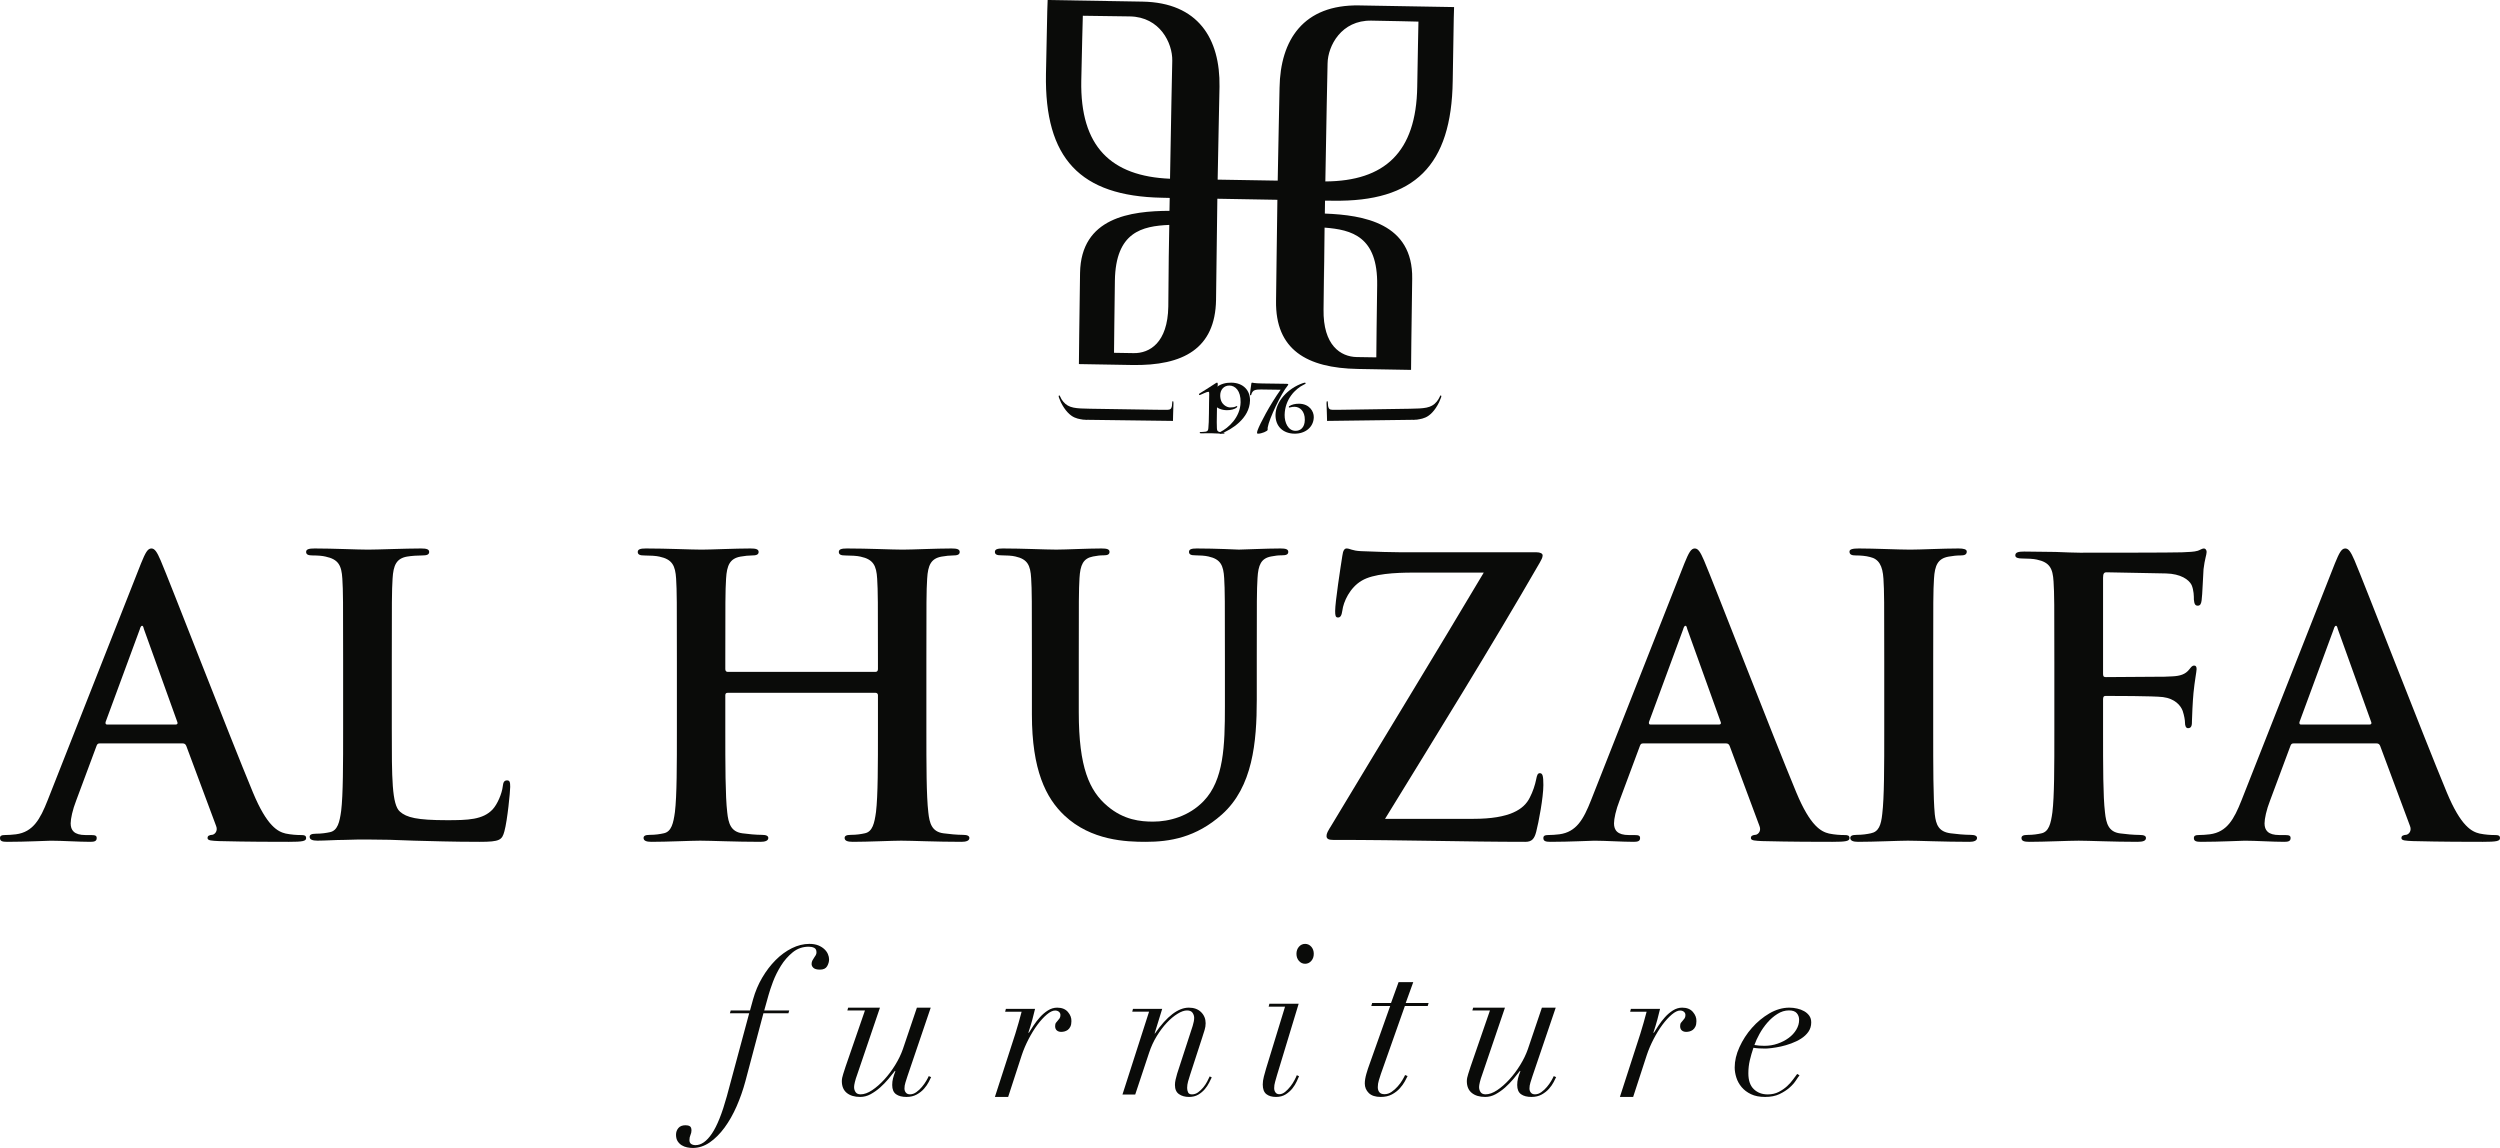 <?xml version="1.0" encoding="UTF-8"?>
<svg width="196px" height="90px" viewBox="0 0 196 90" version="1.1" xmlns="http://www.w3.org/2000/svg" xmlns:xlink="http://www.w3.org/1999/xlink">
    <!-- Generator: Sketch 64 (93537) - https://sketch.com -->
    <title>Group 14</title>
    <desc>Created with Sketch.</desc>
    <g id="Page-1" stroke="none" stroke-width="1" fill="none" fill-rule="evenodd">
        <g id="Desktop-HD" transform="translate(-622, -43)" fill="#0A0B09">
            <g id="Group" transform="translate(79, 8)">
                <g id="Group-3">
                    <g id="Group-14" transform="translate(543, 35)">
                        <path d="M107.97,22.363 C107.934,24.421 107.91,27.464 107.903,28.017 C107.457,28.011 106.774,27.999 106.368,27.993 C105.113,27.969 103.72,27.085 103.766,24.256 C103.793,22.73 103.801,20.644 103.807,20.489 L103.807,21.996 C103.809,21.778 103.827,18.984 103.847,17.845 C105.975,18.009 108.031,18.54 107.97,22.363 M91.73,14.013 C87.102,13.823 84.678,11.488 84.772,6.336 C84.828,3.228 84.874,2.342 84.894,1.235 C85.491,1.243 86.853,1.255 88.587,1.287 C90.939,1.328 91.93,3.375 91.906,4.757 C91.89,5.548 91.804,9.469 91.73,14.013 M91.629,20.216 L91.629,20.275 C91.626,20.434 91.616,22.518 91.595,24.039 C91.546,26.874 90.132,27.707 88.873,27.685 C88.464,27.679 87.787,27.668 87.339,27.66 C87.349,27.101 87.373,24.064 87.407,22 C87.468,18.18 89.54,17.725 91.672,17.632 C91.653,18.768 91.631,20.005 91.629,20.216 M104.082,4.97 C104.105,3.593 105.161,1.577 107.514,1.617 C109.246,1.645 110.606,1.681 111.206,1.695 C111.19,2.801 111.158,3.687 111.111,6.799 C111.035,11.954 108.542,14.198 103.907,14.225 C103.979,9.686 104.068,5.76 104.082,4.97 M104.516,15.736 C110.889,15.833 113.801,13.003 113.893,6.341 C113.969,0.94 114,0.555 114,0.555 L113.997,0.555 L113.999,0.555 C113.999,0.555 110.296,0.495 106.561,0.425 C102.199,0.349 100.376,3.114 100.317,6.879 C100.284,8.84 100.227,10.773 100.172,14.162 L95.464,14.083 C95.52,10.689 95.578,8.756 95.609,6.799 C95.668,3.032 93.937,0.204 89.575,0.127 C85.837,0.06 82.137,0 82.137,0 L82.139,0 L82.136,0 C82.136,0 82.1,0.384 82.004,5.782 C81.881,12.443 84.7,15.375 91.074,15.502 C91.301,15.51 91.511,15.511 91.705,15.517 C91.7,15.865 91.696,16.205 91.687,16.529 C88.665,16.543 84.747,17.032 84.676,21.4 C84.619,24.906 84.586,28.544 84.586,28.544 C84.586,28.544 84.726,28.548 88.751,28.616 C92.776,28.688 95.277,27.325 95.338,23.508 C95.363,22.098 95.399,18.161 95.44,15.581 L100.147,15.664 C100.103,18.243 100.067,22.18 100.042,23.591 C99.983,27.407 102.439,28.856 106.458,28.926 C110.479,28.995 110.627,29 110.627,29 C110.627,29 110.658,25.357 110.716,21.857 C110.787,17.488 106.887,16.861 103.867,16.744 C103.871,16.418 103.878,16.082 103.882,15.731 C104.074,15.731 104.282,15.736 104.516,15.736" id="Fill-1"></path>
                        <path d="M94.79,31.581 C94.796,31.301 94.799,31.079 94.802,30.902 C94.805,30.778 94.805,30.716 94.727,30.715 C94.627,30.713 94.232,30.907 94.115,30.952 C94.089,30.963 94.062,30.974 94.039,30.972 C94.025,30.972 94,30.945 94,30.915 C94.002,30.883 94.027,30.858 94.054,30.843 C94.075,30.833 95.092,30.196 95.277,30.066 C95.325,30.033 95.373,29.998 95.414,30 C95.461,30 95.476,30.059 95.473,30.111 C95.473,30.152 95.434,30.664 95.42,31.456 L95.404,32.415 C95.395,32.912 95.388,33.353 95.405,33.582 C95.419,33.748 95.442,33.827 95.61,33.866 C95.689,33.882 95.913,33.901 95.953,33.902 C95.975,33.902 96,33.919 96,33.956 C96,33.993 95.974,34.001 95.917,34 C95.518,33.995 95.183,33.972 95.042,33.97 C94.922,33.967 94.482,33.977 94.147,33.971 C94.089,33.97 94.058,33.959 94.06,33.922 C94.06,33.886 94.081,33.872 94.101,33.872 C94.159,33.872 94.427,33.861 94.521,33.843 C94.691,33.809 94.717,33.736 94.735,33.571 C94.761,33.343 94.778,32.903 94.781,32.405 L94.79,31.581" id="Fill-3"></path>
                        <path d="M98,31.403 C97.971,32.825 96.506,33.698 95.768,33.981 C95.737,33.996 95.708,34 95.661,34 C95.636,33.998 95.607,33.973 95.607,33.948 C95.608,33.914 95.65,33.882 95.681,33.863 C96.301,33.552 97.239,32.733 97.263,31.534 C97.281,30.636 96.846,30.233 96.391,30.227 C95.965,30.221 95.675,30.541 95.665,30.973 C95.65,31.75 96.232,31.941 96.433,31.944 C96.64,31.947 96.759,31.92 96.837,31.889 C96.903,31.861 96.932,31.835 96.955,31.835 C96.98,31.836 97.004,31.855 97.004,31.881 C97.002,31.897 96.984,31.927 96.972,31.936 C96.796,32.092 96.489,32.163 96.186,32.159 C95.336,32.147 94.992,31.588 95,31.161 C95.014,30.476 95.628,29.988 96.537,30 C97.501,30.014 98.014,30.631 98,31.403" id="Fill-5"></path>
                        <path d="M100.858,30.09 C100.969,30.093 101,30.108 101,30.133 C100.999,30.165 100.975,30.206 100.956,30.227 C100.453,30.824 99.49,32.852 99.389,33.508 C99.375,33.594 99.386,33.632 99.385,33.698 C99.382,33.803 98.9,34.004 98.633,34 C98.568,33.999 98.55,33.983 98.552,33.936 C98.552,33.886 98.567,33.81 98.597,33.728 C98.773,33.236 99.559,31.732 100.399,30.557 L98.865,30.535 C98.701,30.532 98.451,30.538 98.308,30.618 C98.2,30.678 98.119,30.843 98.107,30.923 C98.099,30.966 98.081,30.991 98.046,30.991 C98.005,30.99 97.998,30.964 98,30.912 C98.004,30.721 98.104,30.123 98.105,30.072 C98.107,30.02 98.131,30 98.166,30 C98.201,30.002 98.336,30.055 98.964,30.063 L100.858,30.09" id="Fill-7"></path>
                        <path d="M100,32.51 C100.02,31.511 100.921,30.455 102.169,30.029 C102.221,30.01 102.268,30 102.297,30 C102.331,30.002 102.365,30.017 102.365,30.047 C102.363,30.093 102.282,30.128 102.219,30.158 C101.543,30.486 100.738,31.303 100.715,32.525 C100.705,33.125 100.984,33.768 101.562,33.777 C101.955,33.784 102.286,33.522 102.298,32.928 C102.31,32.217 101.889,31.898 101.511,31.893 C101.368,31.891 101.293,31.905 101.214,31.925 C101.167,31.934 101.114,31.952 101.086,31.952 C101.063,31.952 101.041,31.935 101.041,31.901 C101.042,31.864 101.072,31.844 101.106,31.825 C101.28,31.72 101.538,31.647 101.853,31.652 C102.66,31.664 103.01,32.254 103,32.709 C102.985,33.502 102.318,34.014 101.483,34 C100.602,33.988 99.983,33.435 100,32.51" id="Fill-9"></path>
                        <path d="M91.96,33 L84.778,32.907 C84.531,32.907 85.537,32.923 85.251,32.917 C84.921,32.907 84.556,32.871 84.241,32.729 C83.896,32.579 83.503,32.204 83.174,31.542 C83.13,31.452 83.088,31.342 83.031,31.193 C83.011,31.146 83,31.095 83,31.054 C83,31.032 83.015,31 83.046,31 C83.075,31.004 83.095,31.037 83.151,31.156 C83.184,31.246 83.243,31.351 83.359,31.489 C83.792,32.018 84.365,32.023 85.483,32.045 L90.334,32.12 C91.204,32.132 91.366,32.135 91.55,32.127 C91.741,32.12 91.832,32.065 91.879,31.837 C91.889,31.785 91.9,31.666 91.901,31.572 C91.901,31.498 91.912,31.456 91.954,31.456 C91.99,31.456 92,31.505 92,31.609 C91.994,31.971 91.975,32.404 91.97,32.584 L91.96,33" id="Fill-11"></path>
                        <path d="M104.031,32.584 C104.029,32.404 104.006,31.971 104,31.61 C104,31.505 104.011,31.456 104.049,31.456 C104.092,31.456 104.103,31.498 104.104,31.572 C104.104,31.666 104.112,31.785 104.123,31.837 C104.168,32.066 104.259,32.119 104.454,32.127 C104.637,32.135 104.797,32.132 105.663,32.119 L110.515,32.046 C111.636,32.023 112.208,32.018 112.639,31.489 C112.751,31.35 112.811,31.246 112.851,31.156 C112.901,31.037 112.925,31.005 112.953,31 C112.982,31 113,31.033 113,31.054 C113.002,31.095 112.989,31.147 112.967,31.194 C112.912,31.342 112.867,31.452 112.821,31.542 C112.497,32.204 112.106,32.579 111.756,32.729 C111.442,32.871 111.078,32.907 110.75,32.917 C110.462,32.923 111.468,32.907 111.223,32.907 L104.042,33 L104.031,32.584" id="Fill-13"></path>
                        <path d="M13.765,56.806 C13.911,56.806 13.939,56.717 13.911,56.629 L11.285,49.326 C11.257,49.21 11.228,49.062 11.139,49.062 C11.052,49.062 10.994,49.21 10.964,49.326 L8.281,56.599 C8.252,56.717 8.281,56.806 8.398,56.806 L13.765,56.806 Z M7.816,58.283 C7.669,58.283 7.611,58.344 7.552,58.521 L5.978,62.75 C5.687,63.487 5.54,64.198 5.54,64.551 C5.54,65.086 5.803,65.468 6.708,65.468 L7.144,65.468 C7.495,65.468 7.581,65.528 7.581,65.706 C7.581,65.941 7.406,66 7.087,66 C6.152,66 4.899,65.911 3.995,65.911 C3.674,65.911 2.07,66 0.553,66 C0.175,66 0,65.941 0,65.706 C0,65.528 0.116,65.468 0.35,65.468 C0.613,65.468 1.019,65.441 1.254,65.409 C2.594,65.232 3.149,64.226 3.732,62.75 L11.052,44.182 C11.401,43.323 11.577,43 11.87,43 C12.13,43 12.306,43.266 12.598,43.944 C13.298,45.572 17.963,57.634 19.83,62.127 C20.938,64.791 21.784,65.202 22.395,65.35 C22.833,65.441 23.271,65.468 23.621,65.468 C23.853,65.468 24,65.497 24,65.706 C24,65.941 23.737,66 22.658,66 C21.609,66 19.48,66 17.147,65.941 C16.622,65.911 16.272,65.911 16.272,65.706 C16.272,65.528 16.388,65.468 16.681,65.441 C16.884,65.379 17.087,65.113 16.944,64.758 L14.609,58.491 C14.552,58.344 14.464,58.283 14.32,58.283 L7.816,58.283 L7.816,58.283 Z" id="Fill-15"></path>
                        <path d="M30.717,57.121 C30.717,61 30.717,63.089 31.359,63.635 C31.877,64.09 32.671,64.303 35.052,64.303 C36.671,64.303 37.863,64.272 38.625,63.454 C38.992,63.06 39.358,62.214 39.419,61.636 C39.451,61.363 39.51,61.182 39.755,61.182 C39.969,61.182 40,61.332 40,61.696 C40,62.03 39.786,64.303 39.543,65.181 C39.358,65.848 39.205,66 37.618,66 C35.419,66 33.831,65.94 32.458,65.908 C31.084,65.848 29.985,65.817 28.733,65.817 C28.397,65.817 27.725,65.817 26.992,65.848 C26.289,65.848 25.496,65.908 24.884,65.908 C24.489,65.908 24.276,65.817 24.276,65.606 C24.276,65.454 24.397,65.363 24.763,65.363 C25.222,65.363 25.587,65.302 25.863,65.243 C26.471,65.122 26.625,64.453 26.747,63.576 C26.901,62.303 26.901,59.908 26.901,57.121 L26.901,51.788 C26.901,47.181 26.901,46.332 26.839,45.364 C26.777,44.332 26.534,43.85 25.526,43.637 C25.281,43.575 24.914,43.547 24.518,43.547 C24.183,43.547 24,43.484 24,43.272 C24,43.061 24.215,43 24.672,43 C26.106,43 28.03,43.091 28.855,43.091 C29.588,43.091 31.817,43 33.007,43 C33.435,43 33.647,43.061 33.647,43.272 C33.647,43.484 33.463,43.547 33.098,43.547 C32.764,43.547 32.275,43.575 31.909,43.637 C31.084,43.786 30.839,44.304 30.778,45.364 C30.717,46.332 30.717,47.181 30.717,51.788 L30.717,57.121" id="Fill-17"></path>
                        <path d="M68.648,52.674 C68.74,52.674 68.831,52.616 68.831,52.463 L68.831,51.823 C68.831,47.198 68.831,46.346 68.77,45.373 C68.71,44.338 68.466,43.853 67.464,43.639 C67.223,43.578 66.705,43.549 66.281,43.549 C65.944,43.549 65.764,43.486 65.764,43.274 C65.764,43.061 65.976,43 66.402,43 C68.04,43 69.955,43.091 70.775,43.091 C71.504,43.091 73.419,43 74.602,43 C75.027,43 75.24,43.061 75.24,43.274 C75.24,43.486 75.058,43.549 74.692,43.549 C74.451,43.549 74.177,43.578 73.813,43.639 C72.992,43.79 72.749,44.31 72.689,45.373 C72.628,46.346 72.628,47.198 72.628,51.823 L72.628,57.177 C72.628,59.976 72.628,62.38 72.78,63.688 C72.871,64.54 73.053,65.21 73.966,65.331 C74.39,65.392 75.058,65.453 75.513,65.453 C75.849,65.453 76,65.544 76,65.697 C76,65.909 75.756,66 75.391,66 C73.419,66 71.504,65.909 70.654,65.909 C69.955,65.909 68.04,66 66.857,66 C66.431,66 66.219,65.909 66.219,65.697 C66.219,65.544 66.34,65.453 66.705,65.453 C67.16,65.453 67.525,65.392 67.798,65.331 C68.406,65.21 68.557,64.54 68.679,63.658 C68.831,62.38 68.831,59.976 68.831,57.177 L68.831,54.5 C68.831,54.379 68.74,54.318 68.648,54.318 L57.046,54.318 C56.955,54.318 56.864,54.349 56.864,54.5 L56.864,57.177 C56.864,59.976 56.864,62.38 57.015,63.688 C57.106,64.54 57.289,65.21 58.2,65.331 C58.626,65.392 59.294,65.453 59.75,65.453 C60.084,65.453 60.235,65.544 60.235,65.697 C60.235,65.909 59.993,66 59.629,66 C57.654,66 55.741,65.909 54.891,65.909 C54.191,65.909 52.277,66 51.062,66 C50.669,66 50.456,65.909 50.456,65.697 C50.456,65.544 50.577,65.453 50.941,65.453 C51.398,65.453 51.762,65.392 52.033,65.331 C52.641,65.21 52.794,64.54 52.915,63.658 C53.068,62.38 53.068,59.976 53.068,57.177 L53.068,51.823 C53.068,47.198 53.068,46.346 53.008,45.373 C52.945,44.338 52.702,43.853 51.701,43.639 C51.457,43.578 50.941,43.549 50.516,43.549 C50.182,43.549 50,43.486 50,43.274 C50,43.061 50.212,43 50.638,43 C52.277,43 54.191,43.091 55.011,43.091 C55.741,43.091 57.654,43 58.837,43 C59.264,43 59.476,43.061 59.476,43.274 C59.476,43.486 59.294,43.549 58.929,43.549 C58.687,43.549 58.414,43.578 58.049,43.639 C57.229,43.79 56.985,44.31 56.924,45.373 C56.864,46.346 56.864,47.198 56.864,51.823 L56.864,52.463 C56.864,52.616 56.955,52.674 57.046,52.674 L68.648,52.674" id="Fill-19"></path>
                        <path d="M80.901,51.662 C80.901,47.121 80.901,46.285 80.842,45.33 C80.784,44.313 80.556,43.838 79.606,43.628 C79.377,43.567 78.89,43.537 78.487,43.537 C78.173,43.537 78,43.477 78,43.269 C78,43.06 78.201,43 78.631,43 C80.153,43 81.962,43.089 82.824,43.089 C83.514,43.089 85.322,43 86.356,43 C86.786,43 86.987,43.06 86.987,43.269 C86.987,43.477 86.815,43.537 86.528,43.537 C86.211,43.537 86.039,43.567 85.694,43.628 C84.921,43.775 84.691,44.286 84.632,45.33 C84.576,46.285 84.576,47.121 84.576,51.662 L84.576,55.844 C84.576,60.175 85.408,61.999 86.815,63.192 C88.108,64.296 89.428,64.415 90.404,64.415 C91.669,64.415 93.218,63.999 94.368,62.802 C95.948,61.16 96.033,58.474 96.033,55.395 L96.033,51.662 C96.033,47.121 96.033,46.285 95.976,45.33 C95.918,44.313 95.69,43.838 94.742,43.628 C94.511,43.567 94.023,43.537 93.707,43.537 C93.39,43.537 93.218,43.477 93.218,43.269 C93.218,43.06 93.42,43 93.821,43 C95.286,43 97.096,43.089 97.124,43.089 C97.469,43.089 99.279,43 100.398,43 C100.799,43 101,43.06 101,43.269 C101,43.477 100.828,43.537 100.484,43.537 C100.169,43.537 99.996,43.567 99.651,43.628 C98.876,43.775 98.645,44.286 98.589,45.33 C98.531,46.285 98.531,47.121 98.531,51.662 L98.531,54.857 C98.531,58.176 98.216,61.698 95.803,63.851 C93.765,65.671 91.697,66 89.831,66 C88.308,66 85.552,65.91 83.456,63.939 C81.991,62.564 80.901,60.355 80.901,56.023 L80.901,51.662" id="Fill-21"></path>
                        <path d="M115.512,64.197 C118.382,64.197 119.48,63.446 119.93,62.542 C120.183,62.061 120.352,61.522 120.437,61.098 C120.494,60.798 120.549,60.617 120.718,60.617 C120.943,60.617 121,60.827 121,61.549 C121,62.512 120.633,64.465 120.437,65.217 C120.295,65.759 120.099,66 119.592,66 C114.892,66 110.163,65.848 104.48,65.848 C104.169,65.848 104,65.759 104,65.549 C104,65.337 104.085,65.188 104.423,64.646 C108.392,58.032 112.556,51.24 116.327,44.892 L110.812,44.892 C109.376,44.892 107.659,44.983 106.76,45.524 C105.831,46.065 105.324,47.178 105.24,47.87 C105.183,48.29 105.07,48.412 104.902,48.412 C104.705,48.412 104.676,48.26 104.676,47.901 C104.676,47.209 105.098,44.472 105.24,43.57 C105.294,43.149 105.409,43 105.577,43 C105.831,43 105.999,43.18 106.702,43.21 C109.376,43.329 110.728,43.299 111.879,43.299 L120.464,43.299 C120.747,43.299 120.943,43.392 120.943,43.543 C120.943,43.721 120.832,43.902 120.718,44.111 C116.835,50.846 112.556,57.73 108.588,64.197 L115.512,64.197" id="Fill-23"></path>
                        <path d="M134.765,56.806 C134.911,56.806 134.939,56.717 134.911,56.629 L132.284,49.326 C132.257,49.21 132.227,49.062 132.14,49.062 C132.052,49.062 131.994,49.21 131.964,49.326 L129.282,56.599 C129.253,56.717 129.282,56.806 129.399,56.806 L134.765,56.806 Z M128.816,58.283 C128.669,58.283 128.611,58.344 128.553,58.521 L126.978,62.75 C126.687,63.487 126.538,64.198 126.538,64.551 C126.538,65.086 126.803,65.468 127.706,65.468 L128.144,65.468 C128.494,65.468 128.582,65.528 128.582,65.706 C128.582,65.941 128.406,66 128.087,66 C127.153,66 125.898,65.911 124.995,65.911 C124.674,65.911 123.07,66 121.553,66 C121.175,66 121,65.941 121,65.706 C121,65.528 121.116,65.468 121.35,65.468 C121.613,65.468 122.02,65.441 122.254,65.409 C123.594,65.232 124.149,64.226 124.733,62.75 L132.052,44.182 C132.401,43.323 132.577,43 132.87,43 C133.132,43 133.305,43.266 133.598,43.944 C134.298,45.572 138.962,57.634 140.83,62.127 C141.938,64.791 142.784,65.202 143.396,65.35 C143.833,65.441 144.273,65.468 144.621,65.468 C144.853,65.468 145,65.497 145,65.706 C145,65.941 144.737,66 143.658,66 C142.608,66 140.48,66 138.147,65.941 C137.622,65.911 137.271,65.911 137.271,65.706 C137.271,65.528 137.388,65.468 137.681,65.441 C137.884,65.379 138.088,65.113 137.943,64.758 L135.609,58.491 C135.552,58.344 135.464,58.283 135.318,58.283 L128.816,58.283 L128.816,58.283 Z" id="Fill-25"></path>
                        <path d="M147.725,51.823 C147.725,47.198 147.725,46.346 147.662,45.373 C147.599,44.338 147.291,43.822 146.609,43.669 C146.268,43.577 145.866,43.547 145.495,43.547 C145.186,43.547 145,43.486 145,43.244 C145,43.061 145.248,43 145.745,43 C146.919,43 148.872,43.091 149.767,43.091 C150.542,43.091 152.368,43 153.546,43 C153.947,43 154.194,43.061 154.194,43.244 C154.194,43.486 154.008,43.547 153.699,43.547 C153.39,43.547 153.142,43.577 152.77,43.639 C151.934,43.79 151.687,44.309 151.625,45.373 C151.563,46.346 151.563,47.198 151.563,51.823 L151.563,57.177 C151.563,60.129 151.563,62.533 151.687,63.841 C151.78,64.663 151.994,65.21 152.926,65.331 C153.359,65.391 154.041,65.453 154.505,65.453 C154.845,65.453 155,65.544 155,65.697 C155,65.909 154.751,66 154.412,66 C152.368,66 150.417,65.909 149.582,65.909 C148.872,65.909 146.919,66 145.681,66 C145.279,66 145.063,65.909 145.063,65.697 C145.063,65.544 145.186,65.453 145.557,65.453 C146.022,65.453 146.394,65.391 146.672,65.331 C147.291,65.21 147.476,64.692 147.569,63.81 C147.725,62.533 147.725,60.129 147.725,57.177 L147.725,51.823" id="Fill-27"></path>
                        <path d="M164.88,57.27 C164.88,60.159 164.88,62.418 165.03,63.682 C165.121,64.554 165.303,65.218 166.213,65.338 C166.636,65.398 167.302,65.458 167.727,65.458 C168.121,65.458 168.243,65.549 168.243,65.7 C168.243,65.91 168.03,66 167.575,66 C165.667,66 163.758,65.91 162.969,65.91 C162.181,65.91 160.272,66 159.121,66 C158.696,66 158.484,65.94 158.484,65.7 C158.484,65.549 158.605,65.458 158.94,65.458 C159.394,65.458 159.757,65.398 160.029,65.338 C160.636,65.218 160.788,64.554 160.908,63.682 C161.061,62.418 161.061,60.159 161.061,57.27 L161.061,51.972 C161.061,47.395 161.061,46.552 160.998,45.59 C160.938,44.566 160.697,44.086 159.696,43.874 C159.453,43.813 158.94,43.785 158.514,43.785 C158.211,43.785 158,43.723 158,43.542 C158,43.302 158.241,43.242 158.696,43.242 C159.485,43.242 160.363,43.272 161.151,43.272 C161.939,43.302 162.636,43.332 163.06,43.332 C164.212,43.332 170.365,43.332 171.061,43.302 C171.636,43.272 172,43.272 172.304,43.18 C172.486,43.124 172.636,43 172.789,43 C172.909,43 173,43.124 173,43.272 C173,43.483 172.848,43.843 172.757,44.626 C172.727,44.927 172.666,46.704 172.607,47.065 C172.575,47.306 172.516,47.486 172.304,47.486 C172.091,47.486 172.032,47.336 172,47.004 C172,46.763 172,46.282 171.82,45.861 C171.607,45.439 170.97,44.987 169.819,44.958 L165.151,44.868 C164.969,44.868 164.88,44.958 164.88,45.289 L164.88,52.814 C164.88,52.995 164.908,53.085 165.09,53.085 L168.969,53.058 C169.485,53.058 169.91,53.058 170.333,53.026 C170.908,52.995 171.333,52.875 171.636,52.484 C171.788,52.304 171.849,52.181 172.032,52.181 C172.152,52.181 172.214,52.273 172.214,52.453 C172.214,52.633 172.061,53.386 171.97,54.323 C171.909,54.921 171.849,56.307 171.849,56.518 C171.849,56.789 171.849,57.09 171.545,57.09 C171.363,57.09 171.304,56.879 171.304,56.667 C171.304,56.458 171.242,56.098 171.122,55.734 C170.97,55.314 170.515,54.772 169.576,54.651 C168.818,54.56 165.606,54.56 165.09,54.56 C164.94,54.56 164.88,54.621 164.88,54.834 L164.88,57.27" id="Fill-29"></path>
                        <path d="M185.765,56.806 C185.911,56.806 185.94,56.717 185.911,56.629 L183.286,49.326 C183.257,49.21 183.227,49.062 183.14,49.062 C183.052,49.062 182.995,49.21 182.964,49.326 L180.282,56.599 C180.253,56.717 180.282,56.806 180.398,56.806 L185.765,56.806 Z M179.816,58.283 C179.669,58.283 179.612,58.344 179.553,58.521 L177.978,62.75 C177.687,63.487 177.54,64.198 177.54,64.551 C177.54,65.086 177.803,65.468 178.706,65.468 L179.144,65.468 C179.495,65.468 179.582,65.528 179.582,65.706 C179.582,65.941 179.406,66 179.087,66 C178.153,66 176.899,65.911 175.996,65.911 C175.674,65.911 174.07,66 172.554,66 C172.175,66 172,65.941 172,65.706 C172,65.528 172.116,65.468 172.351,65.468 C172.613,65.468 173.02,65.441 173.254,65.409 C174.595,65.232 175.149,64.226 175.733,62.75 L183.052,44.182 C183.402,43.323 183.577,43 183.87,43 C184.13,43 184.305,43.266 184.599,43.944 C185.298,45.572 189.963,57.634 191.83,62.127 C192.939,64.791 193.784,65.202 194.396,65.35 C194.834,65.441 195.271,65.468 195.621,65.468 C195.853,65.468 196,65.497 196,65.706 C196,65.941 195.737,66 194.659,66 C193.608,66 191.48,66 189.147,65.941 C188.622,65.911 188.272,65.911 188.272,65.706 C188.272,65.528 188.389,65.468 188.681,65.441 C188.885,65.379 189.088,65.113 188.944,64.758 L186.609,58.491 C186.553,58.344 186.465,58.283 186.318,58.283 L179.816,58.283 L179.816,58.283 Z" id="Fill-31"></path>
                        <path d="M59.04,78.351 C59.209,77.743 59.448,77.174 59.757,76.65 C60.065,76.124 60.416,75.665 60.809,75.27 C61.201,74.875 61.627,74.567 62.084,74.338 C62.54,74.113 62.998,74 63.454,74 C63.73,74 63.964,74.041 64.155,74.118 C64.347,74.198 64.506,74.297 64.633,74.418 C64.761,74.539 64.854,74.669 64.912,74.813 C64.97,74.954 65,75.088 65,75.213 C65,75.393 64.949,75.573 64.849,75.749 C64.747,75.929 64.559,76.019 64.283,76.019 C64.049,76.019 63.881,75.973 63.78,75.886 C63.679,75.796 63.629,75.693 63.629,75.578 C63.629,75.472 63.651,75.38 63.693,75.301 C63.735,75.221 63.78,75.15 63.828,75.08 C63.876,75.013 63.918,74.946 63.956,74.883 C63.993,74.821 64.012,74.746 64.012,74.662 C64.012,74.485 63.95,74.366 63.828,74.308 C63.706,74.251 63.566,74.221 63.406,74.221 C62.928,74.221 62.508,74.369 62.147,74.662 C61.786,74.957 61.478,75.308 61.223,75.719 C60.968,76.13 60.761,76.548 60.601,76.971 C60.442,77.397 60.326,77.749 60.251,78.02 L59.916,79.219 L61.876,79.219 L61.813,79.439 L59.853,79.439 L58.435,84.783 C58.254,85.456 58.025,86.107 57.749,86.739 C57.473,87.367 57.157,87.924 56.801,88.409 C56.445,88.892 56.058,89.279 55.638,89.568 C55.218,89.856 54.775,90 54.307,90 C54.169,90 54.023,89.984 53.869,89.954 C53.715,89.922 53.574,89.866 53.447,89.789 C53.319,89.71 53.213,89.605 53.128,89.474 C53.043,89.341 53,89.171 53,88.961 C53,88.761 53.061,88.589 53.184,88.44 C53.306,88.294 53.495,88.219 53.749,88.219 C53.888,88.219 53.999,88.245 54.084,88.299 C54.169,88.35 54.211,88.46 54.211,88.63 C54.211,88.745 54.185,88.863 54.132,88.984 C54.079,89.104 54.052,89.238 54.052,89.387 C54.052,89.523 54.098,89.623 54.187,89.687 C54.277,89.748 54.392,89.779 54.53,89.779 C54.976,89.779 55.405,89.479 55.813,88.874 C56.222,88.27 56.612,87.296 56.984,85.948 L58.737,79.439 L57.224,79.439 L57.287,79.219 L58.801,79.219 L59.04,78.351 Z" id="Fill-33"></path>
                        <path d="M68.989,79 L67.208,84.238 C67.125,84.463 67.063,84.659 67.022,84.835 C66.98,85.007 66.96,85.139 66.96,85.222 C66.96,85.372 66.998,85.504 67.076,85.62 C67.153,85.736 67.285,85.796 67.471,85.796 C67.75,85.796 68.051,85.687 68.377,85.47 C68.702,85.253 69.02,84.974 69.329,84.636 C69.639,84.297 69.923,83.92 70.181,83.501 C70.439,83.083 70.641,82.667 70.785,82.253 L71.885,79 L72.969,79 L71.141,84.382 C71.09,84.54 71.038,84.703 70.987,84.866 C70.934,85.031 70.91,85.186 70.91,85.334 C70.91,85.463 70.945,85.571 71.018,85.659 C71.09,85.75 71.198,85.796 71.343,85.796 C71.518,85.796 71.686,85.736 71.846,85.62 C72.006,85.504 72.151,85.37 72.28,85.214 C72.409,85.062 72.52,84.907 72.613,84.747 C72.706,84.589 72.773,84.463 72.814,84.367 L73,84.445 C72.959,84.529 72.894,84.659 72.807,84.835 C72.719,85.007 72.597,85.183 72.442,85.359 C72.288,85.533 72.096,85.685 71.869,85.811 C71.642,85.938 71.374,86 71.064,86 C70.723,86 70.452,85.93 70.251,85.788 C70.05,85.643 69.949,85.403 69.949,85.065 C69.949,84.884 69.969,84.713 70.011,84.548 C70.052,84.385 70.114,84.196 70.197,83.984 L70.166,83.953 C70.021,84.145 69.848,84.359 69.647,84.597 C69.445,84.835 69.228,85.057 68.997,85.264 C68.764,85.47 68.516,85.643 68.253,85.788 C67.989,85.93 67.719,86 67.44,86 C66.996,86 66.645,85.894 66.387,85.685 C66.129,85.473 66,85.165 66,84.762 C66,84.604 66.035,84.416 66.108,84.199 C66.18,83.982 66.242,83.788 66.294,83.62 L67.812,79.222 L66.433,79.222 L66.495,79 L68.989,79 Z" id="Fill-35"></path>
                        <path d="M79.856,80.192 C79.935,79.901 80.014,79.613 80.094,79.322 L78.802,79.322 L78.861,79.097 L81.148,79.097 C81.098,79.322 81.027,79.608 80.933,79.951 C80.839,80.294 80.737,80.626 80.628,80.948 L80.658,80.98 C80.757,80.817 80.881,80.626 81.029,80.402 C81.178,80.176 81.346,79.959 81.534,79.749 C81.722,79.539 81.93,79.361 82.158,79.217 C82.385,79.074 82.628,79 82.886,79 C83.252,79 83.531,79.113 83.724,79.338 C83.917,79.563 84.009,79.804 83.999,80.063 C83.999,80.234 83.972,80.375 83.917,80.487 C83.863,80.6 83.793,80.687 83.709,80.747 C83.625,80.805 83.539,80.846 83.45,80.867 C83.361,80.888 83.276,80.899 83.197,80.899 C83.059,80.899 82.945,80.862 82.856,80.786 C82.767,80.71 82.722,80.598 82.722,80.448 C82.722,80.331 82.745,80.242 82.789,80.183 C82.834,80.124 82.88,80.069 82.93,80.014 C82.979,79.961 83.026,79.901 83.07,79.839 C83.115,79.773 83.138,79.686 83.138,79.578 C83.138,79.472 83.098,79.388 83.019,79.322 C82.939,79.257 82.841,79.225 82.722,79.225 C82.534,79.225 82.316,79.33 82.069,79.539 C81.821,79.749 81.576,80.017 81.333,80.343 C81.09,80.671 80.861,81.043 80.643,81.462 C80.425,81.881 80.247,82.3 80.108,82.716 L79.039,86 L78,86 L79.603,81.043 C79.693,80.765 79.777,80.48 79.856,80.192" id="Fill-37"></path>
                        <path d="M88.768,79.314 L88.826,79.094 L91.116,79.094 L90.522,81.022 L90.551,81.022 C91.488,79.673 92.372,79 93.203,79 C93.608,79 93.93,79.117 94.167,79.352 C94.404,79.589 94.522,79.877 94.522,80.221 C94.522,80.4 94.495,80.576 94.442,80.746 C94.389,80.919 94.324,81.126 94.246,81.366 L93.305,84.261 C93.247,84.44 93.193,84.616 93.145,84.786 C93.097,84.96 93.072,85.131 93.072,85.296 C93.072,85.421 93.097,85.536 93.145,85.641 C93.193,85.745 93.295,85.799 93.45,85.799 C93.623,85.799 93.783,85.745 93.928,85.641 C94.073,85.536 94.205,85.411 94.326,85.266 C94.447,85.118 94.551,84.965 94.638,84.802 C94.725,84.641 94.792,84.504 94.841,84.389 L95,84.466 C94.952,84.57 94.884,84.71 94.797,84.881 C94.71,85.055 94.597,85.223 94.457,85.39 C94.317,85.557 94.145,85.702 93.942,85.822 C93.739,85.941 93.498,86 93.217,86 C92.908,86 92.648,85.929 92.435,85.781 C92.223,85.636 92.116,85.396 92.116,85.062 C92.116,84.927 92.133,84.784 92.167,84.639 C92.201,84.493 92.242,84.335 92.29,84.17 L93.508,80.425 C93.584,80.175 93.623,79.967 93.623,79.798 C93.623,79.663 93.582,79.533 93.501,79.408 C93.418,79.283 93.271,79.219 93.058,79.219 C92.846,79.219 92.599,79.306 92.319,79.48 C92.039,79.65 91.758,79.885 91.478,80.183 C91.198,80.481 90.935,80.83 90.688,81.233 C90.442,81.633 90.242,82.069 90.087,82.541 L89,85.814 L88,85.814 L90.087,79.314 L88.768,79.314 Z" id="Fill-39"></path>
                        <path d="M101.838,74.224 C101.968,74.076 102.128,74 102.321,74 C102.513,74 102.675,74.076 102.805,74.224 C102.935,74.372 103,74.559 103,74.779 C103,75.001 102.935,75.187 102.805,75.335 C102.675,75.484 102.513,75.56 102.321,75.56 C102.128,75.56 101.968,75.484 101.838,75.335 C101.708,75.187 101.642,75.001 101.642,74.779 C101.642,74.559 101.708,74.372 101.838,74.224 L101.838,74.224 Z M99.462,78.924 L99.52,78.692 L101.816,78.692 L100.112,84.311 C100.063,84.476 100.016,84.646 99.968,84.816 C99.919,84.988 99.895,85.15 99.895,85.304 C99.895,85.439 99.929,85.552 99.996,85.644 C100.063,85.739 100.164,85.787 100.299,85.787 C100.453,85.787 100.605,85.725 100.755,85.604 C100.903,85.482 101.041,85.342 101.166,85.18 C101.291,85.021 101.397,84.859 101.483,84.692 C101.57,84.527 101.633,84.395 101.671,84.295 L101.845,84.376 C101.806,84.465 101.746,84.6 101.664,84.783 C101.582,84.964 101.469,85.148 101.325,85.331 C101.181,85.512 101.002,85.671 100.791,85.803 C100.579,85.935 100.328,86 100.04,86 C99.722,86 99.469,85.927 99.281,85.779 C99.093,85.628 99,85.377 99,85.024 C99,84.835 99.029,84.63 99.087,84.403 C99.144,84.176 99.202,83.968 99.26,83.78 L100.747,78.924 L99.462,78.924 Z" id="Fill-41"></path>
                        <path d="M110.799,77 L110.207,78.637 L112,78.637 L111.934,78.87 L110.142,78.87 L108.266,84.181 C108.212,84.347 108.157,84.521 108.102,84.697 C108.047,84.877 108.019,85.054 108.019,85.233 C108.019,85.399 108.061,85.532 108.143,85.632 C108.225,85.733 108.359,85.785 108.546,85.785 C108.743,85.785 108.93,85.723 109.105,85.6 C109.281,85.478 109.44,85.336 109.582,85.173 C109.724,85.013 109.845,84.85 109.944,84.681 C110.042,84.516 110.114,84.382 110.158,84.282 L110.355,84.363 C110.311,84.453 110.24,84.589 110.142,84.774 C110.042,84.956 109.911,85.141 109.746,85.325 C109.582,85.508 109.377,85.668 109.129,85.801 C108.883,85.934 108.589,86 108.25,86 C107.833,86 107.521,85.899 107.312,85.693 C107.104,85.486 107,85.238 107,84.948 C107,84.728 107.041,84.472 107.123,84.189 C107.205,83.904 107.29,83.646 107.378,83.412 L108.99,78.87 L107.51,78.87 L107.576,78.637 L109.056,78.637 L109.648,77 L110.799,77 Z" id="Fill-43"></path>
                        <path d="M117.989,79 L116.208,84.238 C116.125,84.463 116.063,84.659 116.022,84.835 C115.98,85.007 115.96,85.139 115.96,85.222 C115.96,85.372 115.998,85.504 116.076,85.62 C116.153,85.736 116.285,85.796 116.471,85.796 C116.75,85.796 117.051,85.687 117.377,85.47 C117.702,85.253 118.02,84.974 118.329,84.636 C118.639,84.297 118.923,83.92 119.181,83.501 C119.439,83.083 119.641,82.667 119.785,82.253 L120.885,79 L121.969,79 L120.141,84.382 C120.09,84.54 120.038,84.703 119.987,84.866 C119.934,85.031 119.91,85.186 119.91,85.334 C119.91,85.463 119.945,85.571 120.018,85.659 C120.09,85.75 120.198,85.796 120.343,85.796 C120.518,85.796 120.686,85.736 120.846,85.62 C121.006,85.504 121.151,85.37 121.28,85.214 C121.409,85.062 121.52,84.907 121.613,84.747 C121.706,84.589 121.773,84.463 121.814,84.367 L122,84.445 C121.959,84.529 121.894,84.659 121.807,84.835 C121.719,85.007 121.597,85.183 121.442,85.359 C121.288,85.533 121.096,85.685 120.869,85.811 C120.642,85.938 120.374,86 120.064,86 C119.723,86 119.452,85.93 119.251,85.788 C119.05,85.643 118.949,85.403 118.949,85.065 C118.949,84.884 118.969,84.713 119.011,84.548 C119.052,84.385 119.114,84.196 119.197,83.984 L119.166,83.953 C119.021,84.145 118.848,84.359 118.647,84.597 C118.445,84.835 118.228,85.057 117.997,85.264 C117.764,85.47 117.516,85.643 117.253,85.788 C116.989,85.93 116.719,86 116.44,86 C115.996,86 115.645,85.894 115.387,85.685 C115.129,85.473 115,85.165 115,84.762 C115,84.604 115.035,84.416 115.108,84.199 C115.18,83.982 115.242,83.788 115.294,83.62 L116.812,79.222 L115.433,79.222 L115.495,79 L117.989,79 Z" id="Fill-45"></path>
                        <path d="M128.856,80.192 C128.935,79.901 129.014,79.613 129.094,79.322 L127.802,79.322 L127.861,79.097 L130.148,79.097 C130.098,79.322 130.027,79.608 129.933,79.951 C129.839,80.294 129.737,80.626 129.628,80.948 L129.658,80.98 C129.757,80.817 129.881,80.626 130.029,80.402 C130.178,80.176 130.346,79.959 130.534,79.749 C130.722,79.539 130.93,79.361 131.158,79.217 C131.385,79.074 131.628,79 131.886,79 C132.252,79 132.531,79.113 132.724,79.338 C132.917,79.563 133.009,79.804 132.999,80.063 C132.999,80.234 132.972,80.375 132.917,80.487 C132.863,80.6 132.793,80.687 132.709,80.747 C132.625,80.805 132.539,80.846 132.45,80.867 C132.361,80.888 132.276,80.899 132.197,80.899 C132.059,80.899 131.945,80.862 131.856,80.786 C131.767,80.71 131.722,80.598 131.722,80.448 C131.722,80.331 131.745,80.242 131.789,80.183 C131.834,80.124 131.88,80.069 131.93,80.014 C131.979,79.961 132.026,79.901 132.07,79.839 C132.115,79.773 132.138,79.686 132.138,79.578 C132.138,79.472 132.098,79.388 132.019,79.322 C131.939,79.257 131.841,79.225 131.722,79.225 C131.534,79.225 131.316,79.33 131.069,79.539 C130.821,79.749 130.576,80.017 130.333,80.343 C130.09,80.671 129.861,81.043 129.643,81.462 C129.425,81.881 129.247,82.3 129.108,82.716 L128.039,86 L127,86 L128.603,81.043 C128.693,80.765 128.777,80.48 128.856,80.192" id="Fill-47"></path>
                        <path d="M140.867,79.432 C140.745,79.289 140.54,79.216 140.255,79.216 C139.939,79.216 139.635,79.309 139.345,79.495 C139.054,79.678 138.791,79.909 138.556,80.18 C138.321,80.453 138.117,80.745 137.944,81.059 C137.77,81.372 137.637,81.663 137.546,81.929 C137.78,81.972 138.041,81.992 138.327,81.992 C138.694,81.992 139.041,81.937 139.367,81.821 C139.694,81.708 139.982,81.56 140.232,81.374 C140.483,81.191 140.681,80.975 140.829,80.727 C140.977,80.481 141.051,80.225 141.051,79.957 C141.051,79.75 140.99,79.577 140.867,79.432 M140.806,84.697 C140.684,84.888 140.516,85.079 140.301,85.269 C140.087,85.458 139.824,85.628 139.513,85.777 C139.201,85.927 138.826,86 138.387,86 C137.949,86 137.579,85.93 137.278,85.784 C136.977,85.641 136.732,85.455 136.543,85.229 C136.354,85.004 136.216,84.755 136.13,84.482 C136.043,84.211 136,83.945 136,83.689 C136,83.174 136.124,82.642 136.375,82.092 C136.625,81.543 136.951,81.038 137.355,80.581 C137.758,80.125 138.214,79.746 138.725,79.447 C139.235,79.151 139.755,79 140.286,79 C140.49,79 140.694,79.023 140.898,79.071 C141.103,79.116 141.286,79.186 141.449,79.279 C141.613,79.372 141.745,79.49 141.847,79.633 C141.949,79.776 142,79.952 142,80.157 C142,80.433 141.926,80.679 141.779,80.89 C141.631,81.101 141.439,81.279 141.204,81.429 C140.97,81.578 140.712,81.703 140.431,81.806 C140.15,81.909 139.878,81.989 139.613,82.047 C139.347,82.102 139.104,82.145 138.885,82.17 C138.665,82.196 138.505,82.208 138.403,82.208 C138.229,82.208 138.061,82.202 137.898,82.193 C137.734,82.183 137.592,82.167 137.469,82.145 C137.356,82.476 137.263,82.803 137.186,83.126 C137.109,83.45 137.071,83.792 137.071,84.15 C137.071,84.705 137.214,85.119 137.5,85.393 C137.786,85.664 138.148,85.802 138.587,85.802 C138.913,85.802 139.201,85.736 139.451,85.608 C139.702,85.48 139.921,85.327 140.11,85.154 C140.299,84.979 140.456,84.8 140.584,84.622 C140.712,84.441 140.817,84.301 140.898,84.198 L141.082,84.306 C141.021,84.376 140.929,84.509 140.806,84.697" id="Fill-49"></path>
                    </g>
                </g>
            </g>
        </g>
    </g>
</svg>